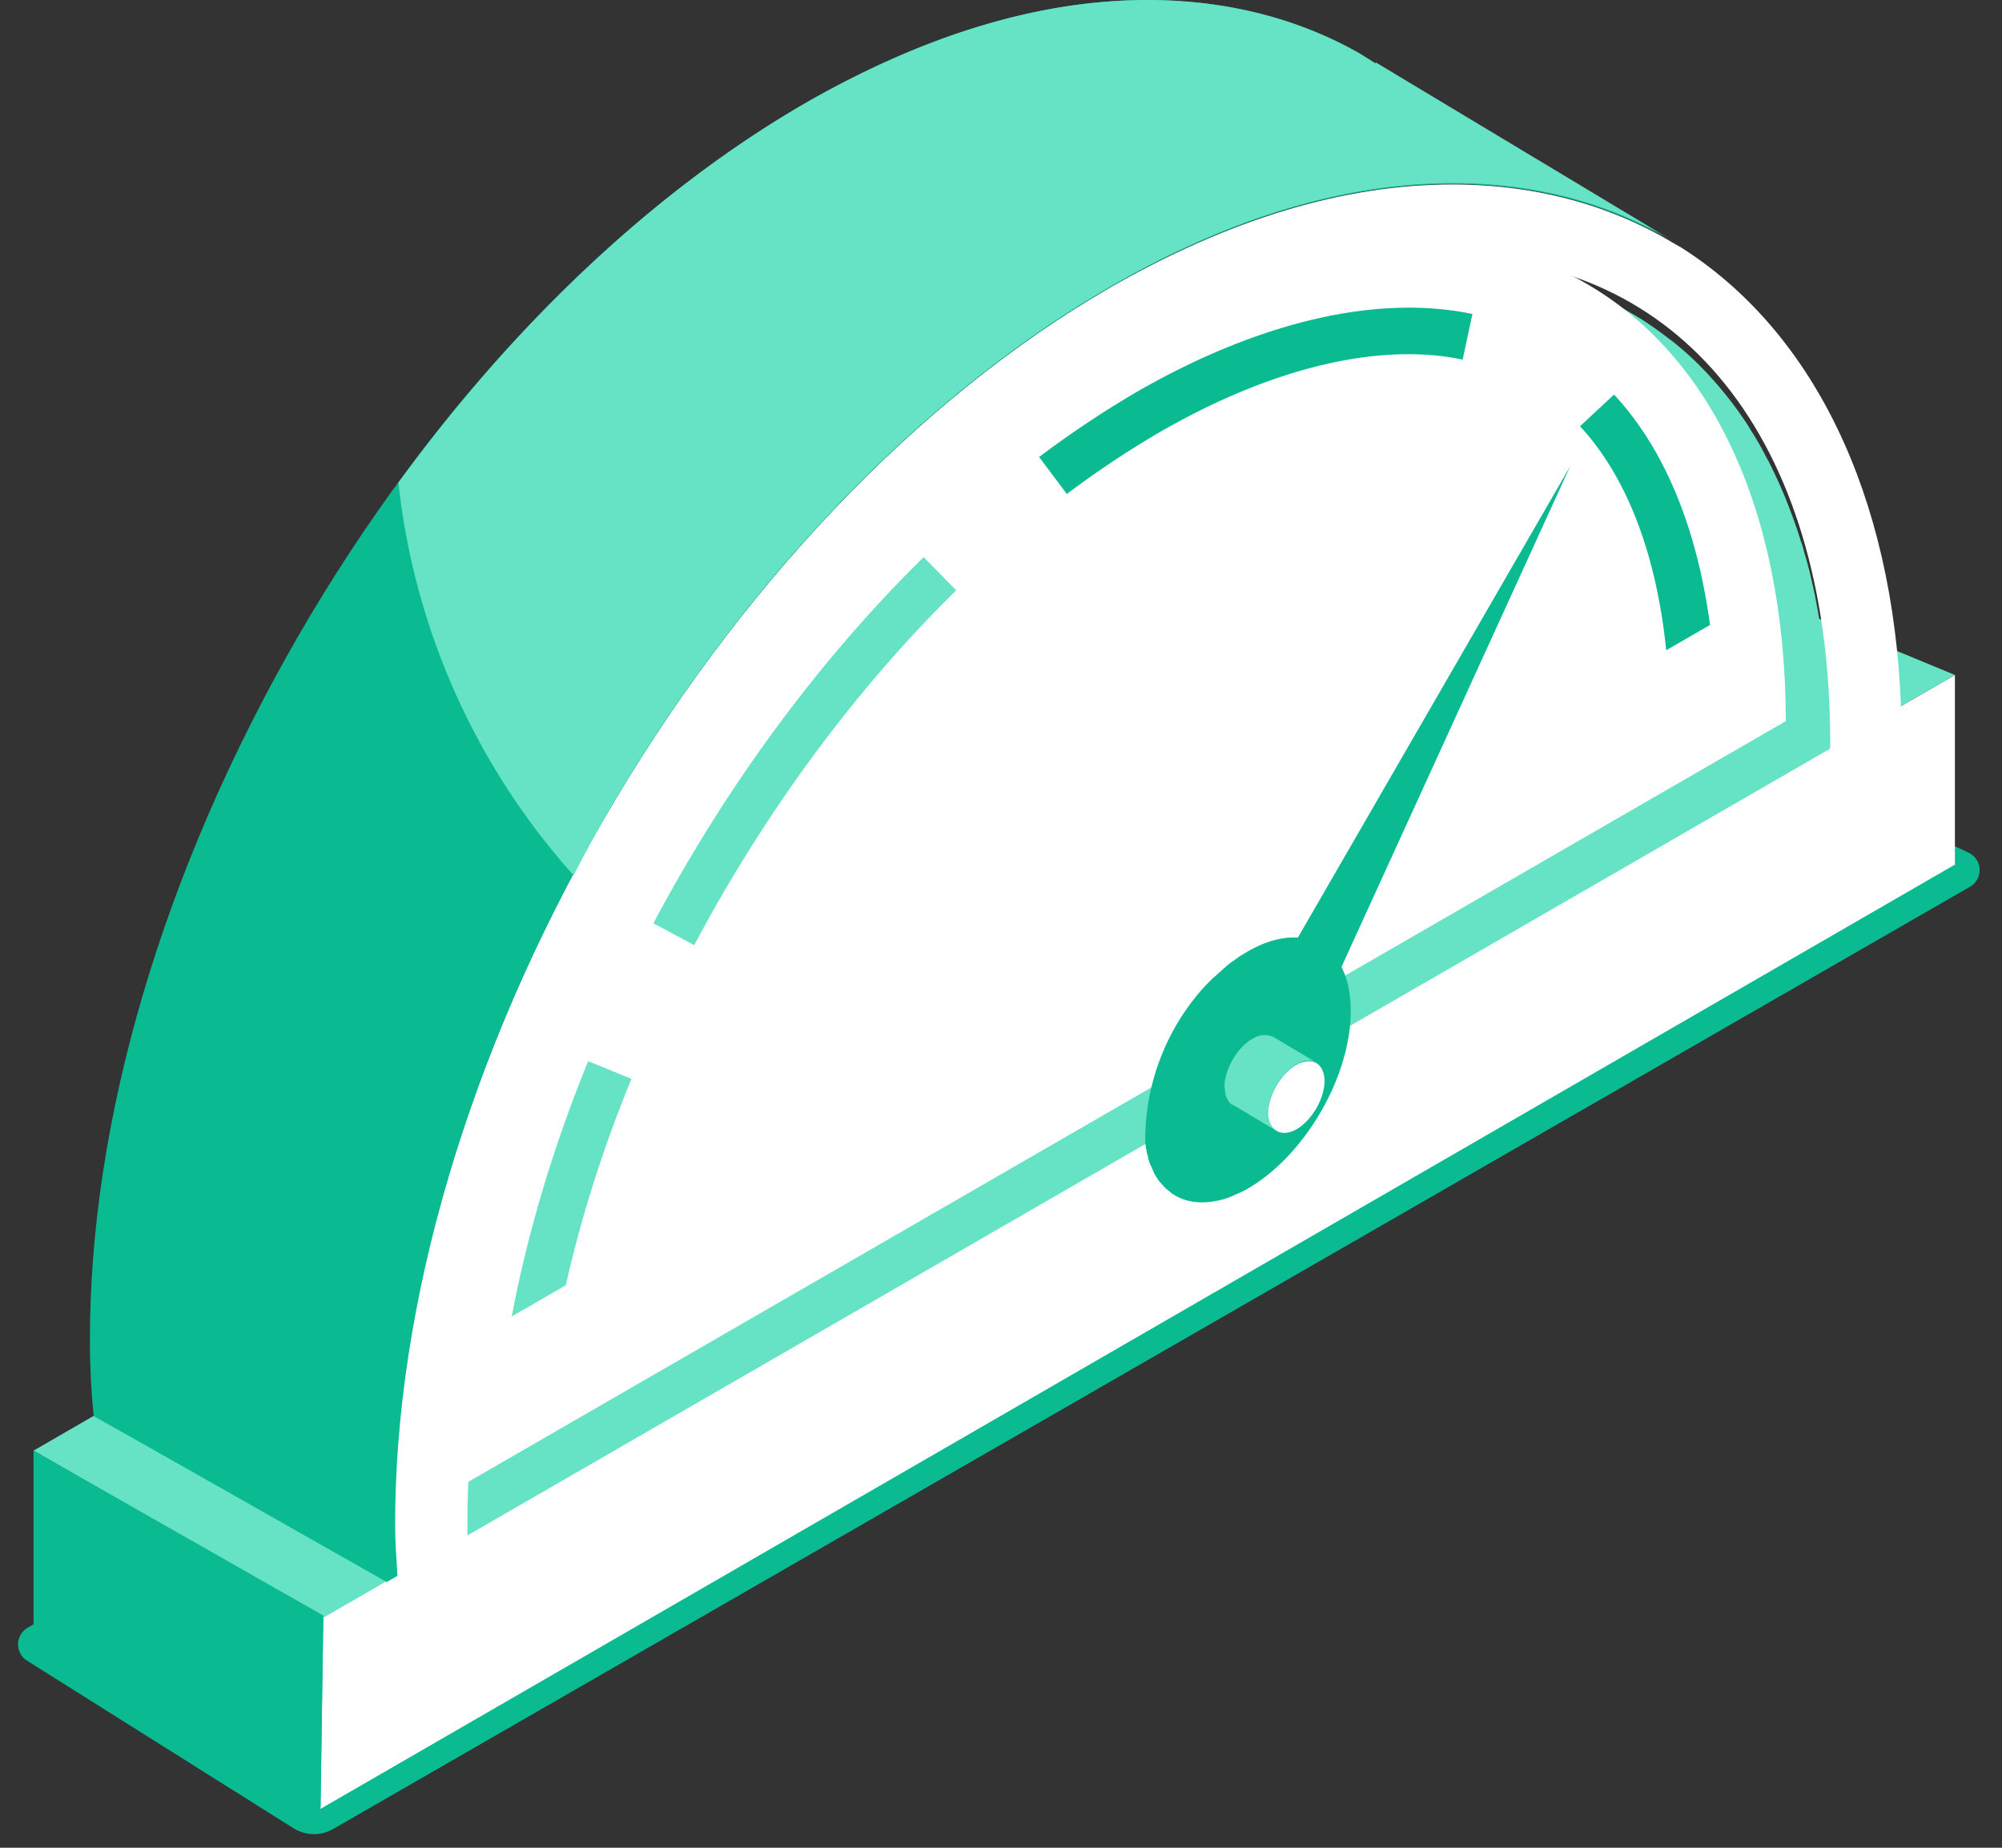 <svg xmlns:xlink="http://www.w3.org/1999/xlink" xmlns="http://www.w3.org/2000/svg" fill="none" viewBox="0 0 52 48" height="51.692" width="56"><rect x="0" y="0" width="52" height="48" fill="#333333" stroke="none"/><path fill="#0ABB92" d="M51.168 23.036a.5.5 0 0 0-.037-.886l-8.273-3.875a.5.5 0 0 0-.462.019L.72 42.284a.5.5 0 0 0-.017.857l6.92 4.352a1 1 0 0 0 1.03.02l42.515-24.477Z"></path><path fill="#FFFFFF" d="m8.324 46.99 42.453-24.53v-4.925L8.397 42.017l-.073 4.973Z"></path><path fill="#66E3C4" d="m50.779 17.535-8.774-3.63L.871 37.684l7.527 4.332 42.38-24.482Z"></path><path fill="#0ABB92" d="M8.398 41.968.871 37.684v4.732l7.455 4.538.072-4.986Z"></path><path fill="#66E3C4" d="m12.14 39.888 35.398-20.44c0-.436-.024-.86-.048-1.283 0-.121-.012-.242-.024-.351-.024-.339-.06-.666-.097-.98 0-.085-.024-.17-.036-.255a26.95 26.95 0 0 0-.194-1.125c-.024-.097-.036-.181-.06-.266a9.655 9.655 0 0 0-.218-.847c-.024-.097-.049-.194-.085-.279a11.927 11.927 0 0 0-.351-.992c-.012-.036-.024-.06-.036-.097a13.33 13.33 0 0 0-.375-.835c-.037-.072-.073-.157-.121-.23a7.812 7.812 0 0 0-.436-.762c-.012-.025-.036-.06-.049-.085a9.8 9.8 0 0 0-1.198-1.5l-.108-.11a8.532 8.532 0 0 0-.702-.617s-.025-.012-.037-.024a9.583 9.583 0 0 0-.714-.508c-.036-.024-.084-.049-.12-.073a8.525 8.525 0 0 0-1.683-.786c-.036 0-.06-.025-.097-.037a7.327 7.327 0 0 0-.883-.242h-.024a9.139 9.139 0 0 0-1.005-.157h-.024a8.935 8.935 0 0 0-.992-.048h-.11c-.265 0-.532 0-.81.024h-.073c-.605.048-1.222.145-1.863.29-.049 0-.11.024-.158.036-.254.061-.496.122-.75.194l-.339.109c-.194.06-.387.121-.593.194-.133.048-.278.096-.411.157a9.3 9.3 0 0 0-.52.206 7.96 7.96 0 0 0-.473.205c-.157.073-.326.158-.484.23-.17.085-.326.158-.496.242l-.472.255c-.157.084-.314.169-.484.266-9.778 5.64-17.668 19.326-17.644 30.557v-.036Z"></path><path fill="#FFFFFF" d="M46.386 18.733C46.35 7.503 38.411 2.965 28.633 8.616c-9.778 5.64-17.669 19.327-17.645 30.557l35.398-20.44Z"></path><path fill="#66E3C4" d="m18.036 24.555-1.065-.569c1.9-3.582 4.32-6.862 7.019-9.512l.847.86c-2.614 2.565-4.962 5.748-6.801 9.209v.012Z"></path><path fill="#0ABB92" d="m27.716 12.84-.726-.968a26.504 26.504 0 0 1 2.542-1.695c3.158-1.815 6.232-2.541 8.713-2.02l-.254 1.185c-2.179-.46-4.974.218-7.854 1.876a24.718 24.718 0 0 0-2.42 1.61v.012ZM44.416 16.228c-.34-2.517-1.186-4.575-2.493-5.978l-.884.823c1.222 1.319 1.985 3.328 2.239 5.82l1.15-.665h-.012Z"></path><path fill="#66E3C4" d="M14.695 33.389c.4-1.767.968-3.57 1.706-5.362l-1.125-.46c-.908 2.227-1.573 4.454-1.985 6.632l1.404-.81Z"></path><path fill="#0ABB92" d="M29.746 29.637s0 .072.012.109c0 .048.012.109.024.157 0 .049.025.097.037.145 0 .037.012.073.024.11a.74.74 0 0 0 .06.144l.025.061s.048.109.072.157l.024.037s.06.097.097.145c.06.06.097.109.146.157.048.049.108.085.157.133.339.242.774.303 1.27.182.11-.024.218-.06.327-.11l.049-.023c.12-.049.23-.097.35-.17 1.477-.859 2.675-2.916 2.663-4.623 0-1.694-1.21-2.384-2.687-1.524-.096.06-.205.12-.302.193a.368.368 0 0 1-.085.06 1.393 1.393 0 0 0-.206.17.606.606 0 0 0-.096.085c-.073.06-.134.12-.206.181l-.073.073a4.423 4.423 0 0 0-.23.242 5.938 5.938 0 0 0-1.452 3.885v.024Z"></path><path fill="#66E3C4" d="M31.803 28.245c0-.46.326-1.029.726-1.259.181-.108.339-.12.472-.072h.024c.012 0 .036.012.048.024l1.102.654c-.133-.073-.315-.061-.509.06-.399.23-.726.799-.726 1.259 0 .217.073.375.206.46l-1.113-.666h-.025c-.12-.085-.193-.23-.193-.448l-.012-.012Z"></path><path fill="#FFFFFF" d="M32.94 28.923c0-.46.326-1.029.726-1.259.193-.109.375-.121.508-.06.133.072.23.242.23.472 0 .46-.327 1.028-.726 1.258-.206.121-.4.121-.533.036-.12-.084-.206-.23-.206-.46v.013ZM49.377 18.382c-.206-5.567-2.3-9.802-5.736-11.969 0 0-.012 0-.024-.012l-.17-.096c-1.634-.98-3.57-1.513-5.724-1.513-2.82 0-5.797.907-8.883 2.674-5.01 2.893-9.693 7.818-13.19 13.869-3.498 6.05-5.41 12.562-5.398 18.322 0 .436.036.86.06 1.283l1.828-1.053v-.23C12.104 28.427 20.006 14.74 29.784 9.1c2.868-1.658 5.58-2.432 7.975-2.42 5.785.024 9.754 4.598 9.779 12.537v.242l1.851-1.065-.012-.012Z"></path><path fill="#0ABB92" d="M10.323 40.928c-.024-.423-.06-.847-.06-1.283-.012-5.76 1.9-12.27 5.397-18.322 3.498-6.05 8.181-10.976 13.191-13.868 3.086-1.78 6.063-2.675 8.883-2.675 2.166 0 4.09.533 5.724 1.513l-7.733-4.647-.29-.182-.134-.084C33.716.484 31.864 0 29.807 0c-2.82 0-5.796.908-8.883 2.674-5.01 2.893-9.693 7.818-13.19 13.87-3.498 6.074-5.422 12.573-5.398 18.333 0 .654.036 1.295.097 1.912.218.11 7.612 4.309 7.612 4.309l.29-.17h-.012Z"></path><path fill="#66E3C4" d="m35.725 1.646-.29-.182-.134-.084C33.716.484 31.865 0 29.807 0c-2.82 0-5.796.908-8.882 2.674-3.849 2.227-7.504 5.652-10.577 9.863a18.231 18.231 0 0 0 4.55 10.202c.254-.484.496-.956.774-1.44 3.498-6.05 8.181-10.976 13.191-13.868 3.086-1.78 6.063-2.675 8.883-2.675 2.166 0 4.09.532 5.724 1.513l-7.733-4.647-.012.024Z"></path><path fill="#0ABB92" d="m32.408 26.612 8.375-14.498-6.378 13.965"></path></svg>